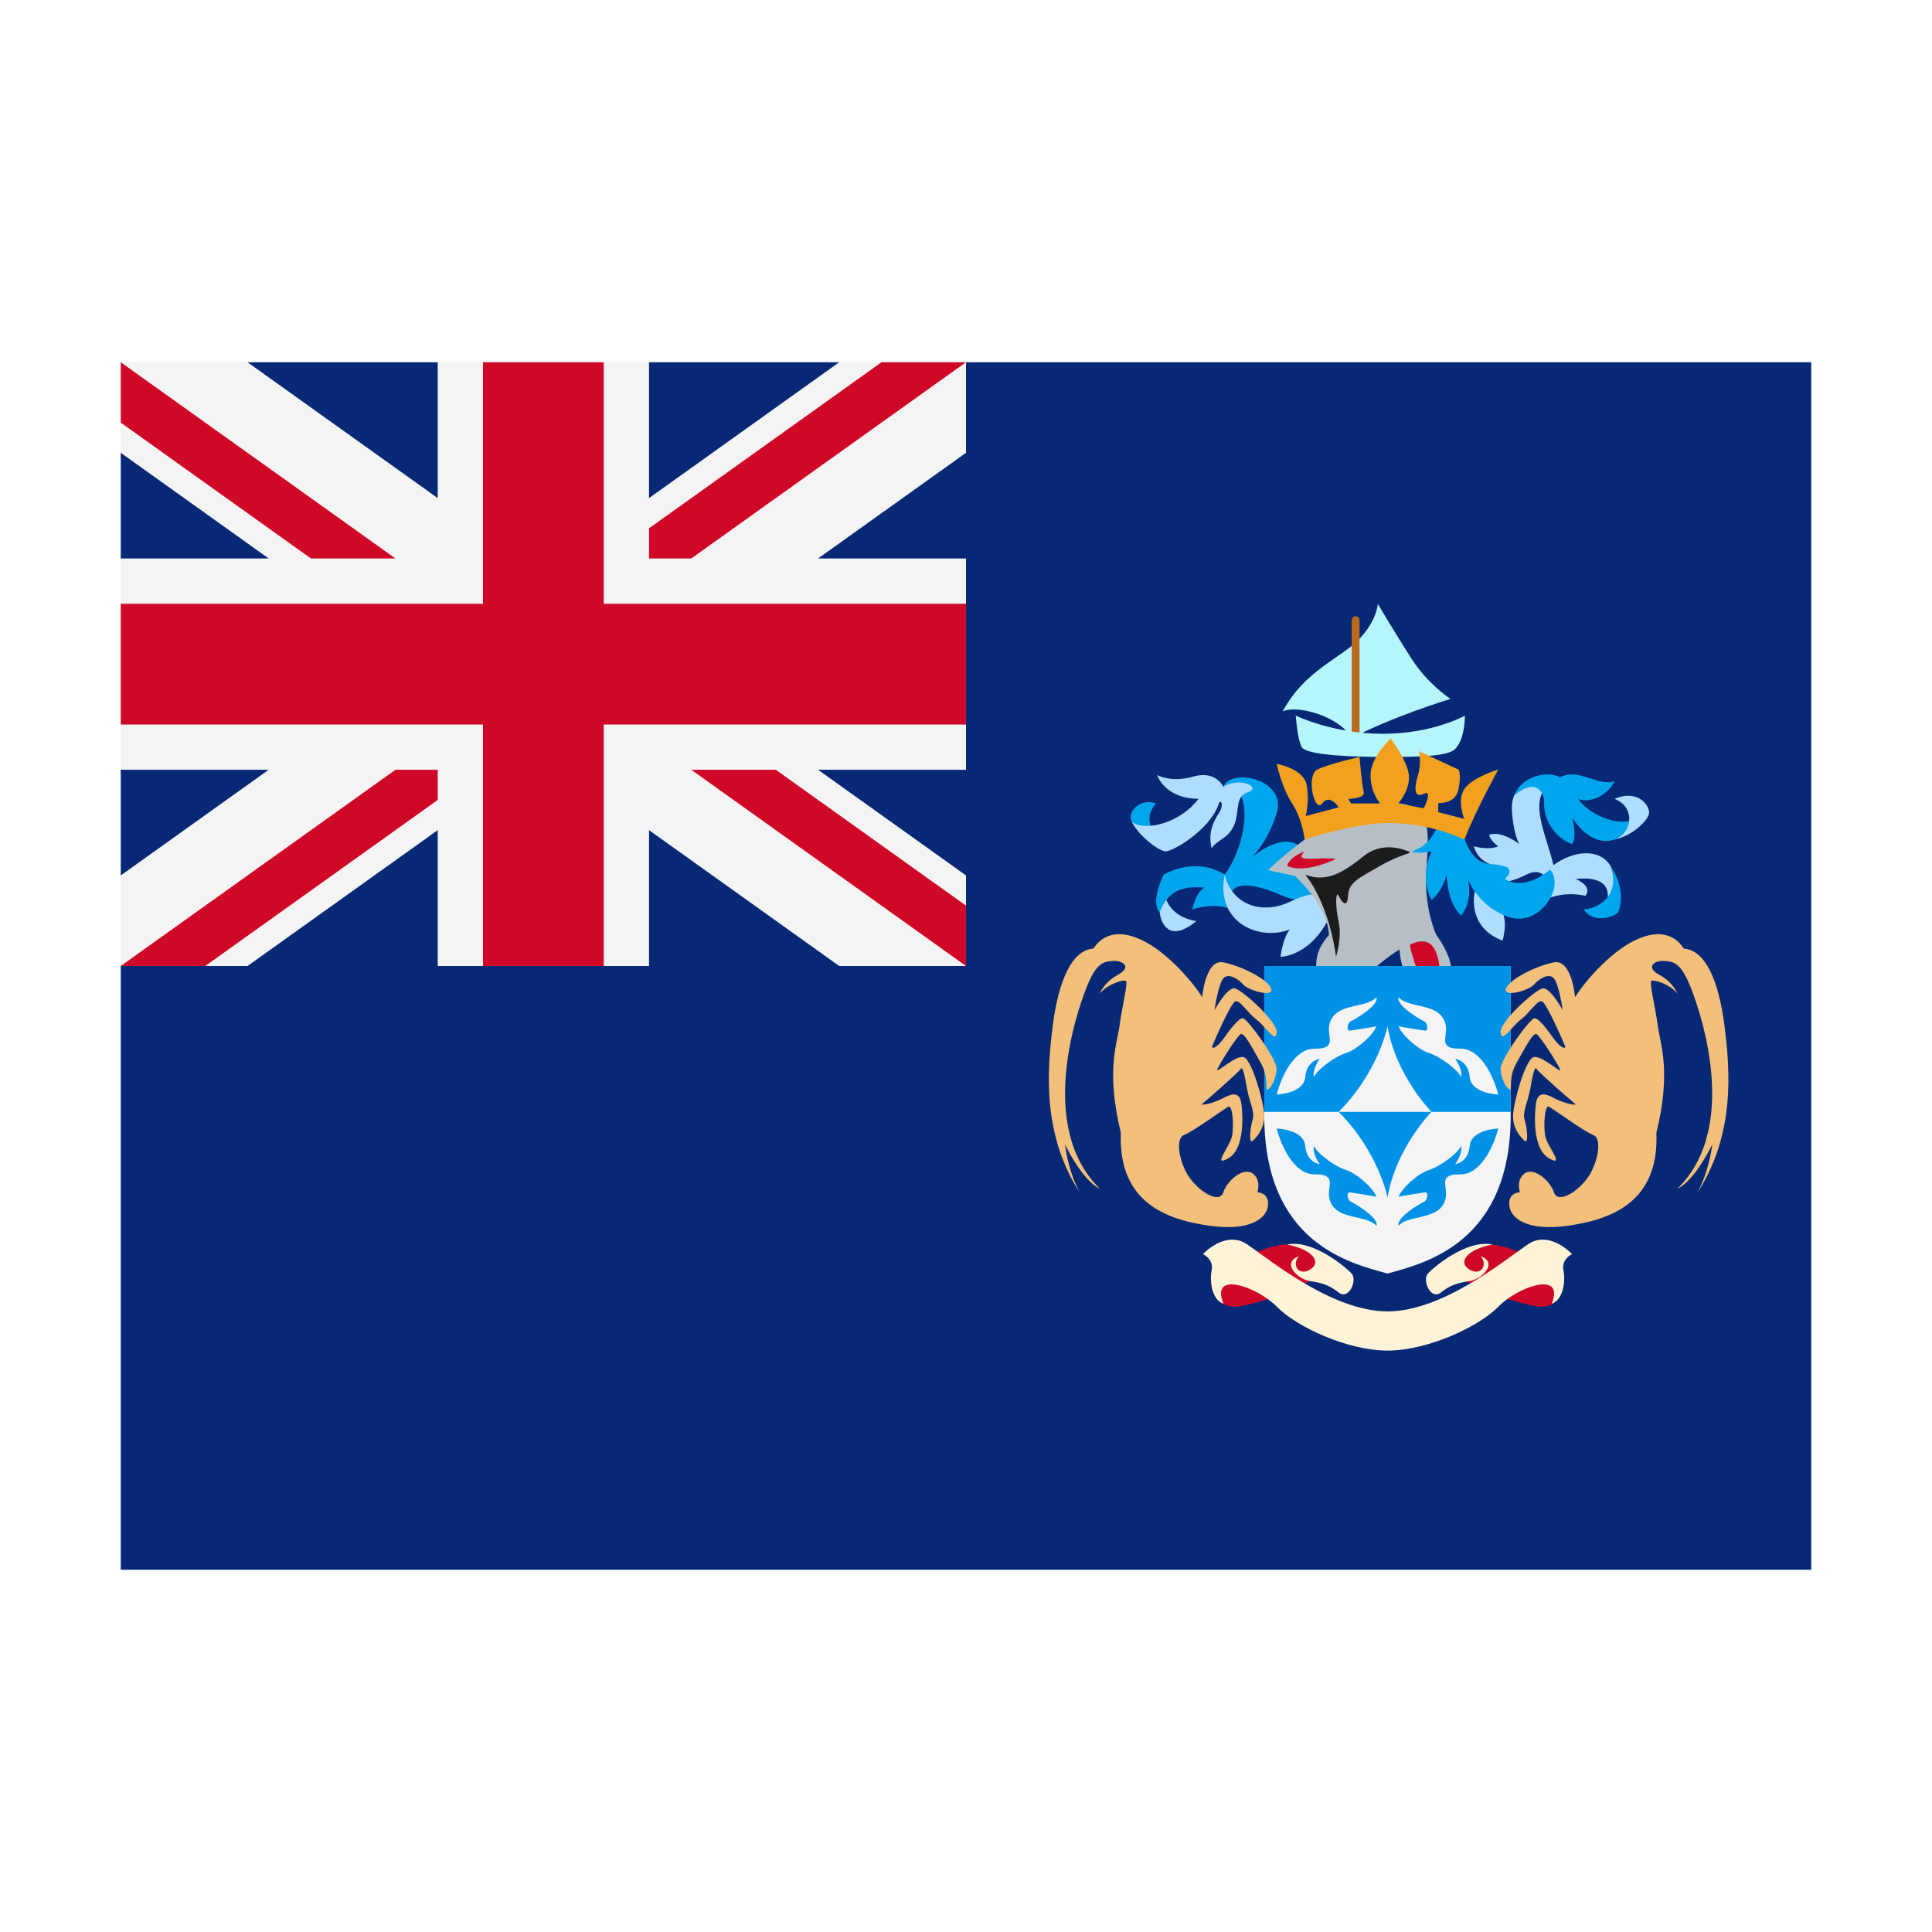 <svg width="32" height="32" viewBox="0 0 32 32" xmlns="http://www.w3.org/2000/svg">
  <polygon fill="#072975" points="16,6 30,6 30,26 2,26 2,16" />
  <polygon fill="#072975" points="4.1,6 7.25,6 9,7 10.75,6 13.9,6 16,7.5 16,9.25 15,11 16,12.75 16,14.5 13.9,16 10.75,16 9,15 7.25,16 4.1,16 2,14.5 2,12.75 3,11 2,9.25 2,7.5" />
  <polygon fill="#F4F4F4" points="16,6 15.3,6.25 14.6,6 13.9,6 10.75,8.25 10.75,6 10,6 9,6.5 8,6 7.25,6 7.25,8.25 4.1,6 2,6 2.25,6.5 2,7 2,7.5 4.45,9.25 2,9.25 2,10 2.5,11 2,12 2,12.75 4.45,12.75 2,14.5 2,16 2.7,15.75 3.4,16 4.1,16 7.25,13.75 7.25,16 8,16 9,15.5 10,16 10.75,16 10.75,13.75 13.9,16 16,16 15.75,15.5 16,15 16,14.5 13.55,12.75 16,12.75 16,12 15.5,11 16,10 16,9.25 13.55,9.25 16,7.5" />
  <path fill="#CF0828" d="M7.25,12.75h-0.7L2,16h1.4l3.85-2.75V12.75z M11.45,12.75L16,16v-1l-3.15-2.25H11.45z M10.75,9.25h0.7L16,6h-1.4l-3.85,2.75V9.25z M5.15,9.25L2,7V6l4.55,3.25H5.15z M16,12h-6v4H8v-4H2v-2h6V6h2v4h6V12z" />
  <path d="M22.376,12.234C22.268,11.925 21.559,11.661 21.246,11.781C21.607,11.108 22.205,10.903 22.507,10.591C22.809,10.278 22.821,10.002 22.821,10.002C22.821,10.002 23.097,10.47 23.374,10.903C23.651,11.336 24.025,11.576 24.025,11.576C24.025,11.576 23.049,11.87 22.376,12.234Z" fill="#b4f6fc" />
  <path d="M22.518,12.168C22.518,12.205 22.489,12.234 22.453,12.234C22.417,12.234 22.388,12.205 22.388,12.168L22.388,10.272C22.388,10.235 22.417,10.206 22.453,10.206C22.489,10.206 22.518,10.235 22.518,10.272L22.518,12.168Z" fill="#b76a1e" />
  <path d="M22.969,12.538C22.452,12.538 21.631,12.515 21.558,12.37C21.486,12.225 21.462,11.853 21.462,11.853C21.462,11.853 22.075,12.154 22.905,12.154C23.734,12.154 24.263,11.853 24.263,11.853C24.263,11.853 24.269,12.36 24.024,12.454C23.852,12.521 23.558,12.538 22.969,12.538Z" fill="#b4f6fc" />
  <path d="M19.275,14.702C19.178,14.942 19.166,15.255 19.347,15.387C19.527,15.519 19.815,15.255 19.815,15.255C19.815,15.255 19.299,15.207 19.275,14.702Z" fill="#aeddff" />
  <path d="M20.453,15.111C20.225,14.906 19.747,15.063 19.747,15.063C19.747,15.063 19.804,14.786 19.948,14.702C19.552,14.666 19.342,14.775 19.206,15.111C19.047,14.931 19.275,14.486 19.275,14.486C19.275,14.486 19.792,14.174 20.285,14.486C20.693,13.922 20.758,12.948 20.263,13.032C20.393,12.707 21.323,12.911 21.146,13.47C20.97,14.029 20.682,14.245 20.682,14.245C20.682,14.245 21.164,13.79 21.494,13.994C21.824,14.198 21.968,15.152 21.247,14.837C20.525,14.522 20.394,14.719 20.382,14.837C20.368,14.955 20.453,15.111 20.453,15.111Z" fill="#00a6ed" />
  <path d="M22.123,14.942C21.815,15.848 21.209,15.848 21.209,15.848C21.209,15.848 21.245,15.535 21.365,15.395C20.848,15.592 20.128,15.279 20.284,14.486C20.404,14.991 20.908,15.159 21.378,14.931C21.847,14.702 22.17,14.805 22.123,14.942Z" fill="#aeddff" />
  <path d="M18.746,13.608C18.658,13.465 18.868,13.212 19.149,13.308C18.962,13.512 19.048,13.716 19.149,13.861C19.251,14.005 18.842,13.765 18.746,13.608Z" fill="#00a6ed" />
  <path d="M20.657,12.983C20.428,12.911 20.262,13.031 20.262,13.031C20.262,13.031 20.14,12.755 19.767,12.862C19.394,12.97 19.166,12.837 19.166,12.837C19.166,12.837 19.286,13.226 19.852,13.231C19.503,13.679 18.914,13.764 18.745,13.608C18.842,13.824 19.178,14.088 19.298,14.101C19.418,14.113 20.052,13.739 20.188,13.308C20.212,13.232 20.284,13.319 20.188,13.469C20.092,13.62 20.008,13.788 20.068,14.052C20.155,13.906 20.344,13.896 20.44,13.668C20.536,13.439 20.452,13.199 20.656,13.127C20.862,13.055 20.657,12.983 20.657,12.983Z" fill="#aeddff" />
  <path d="M23.582,16.368C23.208,16.368 23.181,15.728 23.181,15.728C23.181,15.728 23.068,15.78 22.748,16.05C22.428,16.32 21.947,16.372 21.947,16.372C21.947,16.372 21.578,15.968 22.012,15.487C21.995,15.006 21.451,14.509 21.451,14.509L21.002,14.413C21.002,14.413 22.075,13.372 22.861,13.307C23.646,13.242 23.694,13.595 23.63,14.316C23.566,15.037 23.791,15.486 23.791,15.486C23.791,15.486 24.463,16.368 23.582,16.368Z" fill="#B6BFC6" />
  <path d="M21.607,14.102C21.523,14.198 21.526,14.233 21.765,14.222C22.004,14.209 22.128,14.224 22.128,14.224C22.128,14.224 21.632,14.484 21.318,14.341C21.366,14.185 21.607,14.102 21.607,14.102ZM23.35,15.652C23.35,15.652 23.674,15.447 23.794,15.796C23.914,16.145 23.778,16.181 23.618,16.193C23.458,16.205 23.35,15.652 23.35,15.652Z" fill="#cf0828" />
  <path d="M24.467,14.642C24.361,14.876 24.358,15.387 24.888,15.579C24.984,15.195 24.912,14.966 24.467,14.642ZM25.609,14.894C25.729,14.774 25.645,14.305 25.285,14.485C24.924,14.665 24.762,14.618 24.668,14.558C24.732,14.449 24.984,14.365 24.984,14.365C24.984,14.365 24.522,14.402 24.411,14.017C24.683,14.089 24.815,14.017 24.815,14.017C24.815,14.017 24.665,13.908 24.668,13.825C24.876,13.752 25.165,13.981 25.165,13.981C25.165,13.981 25.062,13.812 25.042,13.416C25.021,13.019 25.345,12.882 25.585,13.071C25.357,13.345 25.622,13.873 25.73,14.33C26.175,14.005 26.715,14.078 26.739,14.582C26.763,15.087 26.607,14.967 26.607,14.967C26.607,14.967 26.799,14.486 26.102,14.558C26.403,14.703 26.258,14.837 26.258,14.837C26.258,14.837 25.934,14.75 25.609,14.894Z" fill="#aeddff" />
  <path d="M24.036,13.596C23.722,13.561 23.842,13.946 23.385,14.102C23.494,14.149 23.711,14.102 23.711,14.102C23.711,14.102 23.495,14.498 23.711,14.906C23.902,14.75 23.962,14.485 23.962,14.485C23.962,14.485 23.962,14.946 24.202,15.166C24.413,14.895 24.311,14.557 24.311,14.557C24.311,14.557 24.458,14.969 24.925,15.166C25.392,15.362 25.705,14.93 25.742,14.702C25.778,14.473 25.669,14.405 25.669,14.405C25.669,14.405 25.275,14.774 24.925,14.558C25.08,14.413 25.014,14.334 24.668,14.308C24.323,14.282 24.238,13.801 24.203,13.741C24.167,13.68 24.036,13.596 24.036,13.596ZM25.078,13.181C25.212,12.827 25.669,12.769 25.837,12.876C26.149,12.707 26.478,13.043 26.741,12.935C26.631,13.188 26.306,13.312 26.138,13.232C26.342,13.524 26.885,13.72 27.087,13.543C27.289,13.367 27.152,13.772 26.741,13.906C26.33,14.041 26.042,13.543 26.042,13.543C26.042,13.543 26.125,13.852 26.042,13.982C25.729,13.872 25.567,13.545 25.576,13.308C25.585,13.07 25.39,12.897 25.078,13.181Z" fill="#00a6ed" />
  <path d="M26.741,13.906C27.063,13.836 27.304,13.571 27.315,13.469C27.328,13.368 27.152,13.058 26.741,13.232C27.099,13.368 27.032,13.808 26.741,13.906Z" fill="#aeddff" />
  <path d="M26.669,14.34C26.919,14.678 26.847,15.038 26.799,15.11C26.752,15.182 26.379,15.312 26.235,15.062C26.546,15.038 26.841,14.765 26.669,14.34Z" fill="#00a6ed" />
  <path d="M22.982,13.632C22.432,13.632 21.608,13.906 21.608,13.906C21.608,13.906 21.579,13.58 21.402,13.308C21.225,13.035 21.146,12.651 21.146,12.651C21.146,12.651 21.595,12.731 21.643,13.003C21.692,13.275 21.627,13.516 21.627,13.516L22.172,13.372C22.172,13.372 22.027,13.137 21.899,13.308C21.772,13.478 21.627,12.843 21.819,12.747C22.012,12.651 22.518,12.538 22.518,12.538C22.518,12.538 22.557,13.003 22.588,13.115C22.62,13.228 22.332,13.232 22.332,13.232L22.379,13.308L22.86,13.308C22.86,13.308 22.7,13.128 22.7,12.843C22.7,12.532 23.037,12.234 23.037,12.234C23.037,12.234 23.338,12.636 23.338,12.875C23.338,13.113 23.158,13.308 23.158,13.308L23.582,13.388C23.582,13.388 23.742,13.067 23.582,13.148C23.422,13.228 23.421,13.052 23.485,12.843C23.55,12.635 23.502,12.442 23.502,12.442L24.158,12.747C24.158,12.747 24.206,12.817 24.158,13.07C24.111,13.324 23.822,13.3 23.822,13.3L23.822,13.452L24.254,13.564C24.254,13.564 24.125,13.265 24.254,13.07C24.382,12.875 24.815,12.747 24.815,12.747C24.815,12.747 24.462,13.383 24.254,13.906C23.988,13.78 23.531,13.632 22.982,13.632Z" fill="#f1a11e" />
  <path d="M25.022,16L20.94,16L20.94,18.476C20.94,20.589 22.362,20.923 22.974,21.092L22.974,21.096L22.982,21.094L22.988,21.096L22.988,21.092C23.601,20.922 25.022,20.589 25.022,18.476L25.022,16Z" fill="#f4f4f4" />
  <path d="M22.172,18.416L20.94,18.416L20.94,16L25.022,16L25.022,18.416L23.71,18.416C23.71,18.416 23.118,17.815 22.982,16.998C22.982,16.998 22.833,17.754 22.172,18.416ZM23.71,18.416C23.71,18.416 23.118,19.017 22.982,19.834C22.982,19.834 22.833,19.077 22.172,18.416L23.71,18.416ZM22.797,16.998C22.688,17.022 22.436,17.058 22.365,17.07C22.293,17.082 22.317,16.938 22.377,16.914C22.437,16.889 22.845,16.649 22.798,16.517C22.653,16.685 22.232,16.625 22.076,16.842C21.92,17.058 22.112,17.251 21.972,17.335C21.832,17.418 21.692,17.286 21.463,17.515C21.235,17.743 21.147,18.128 21.147,18.128C21.147,18.128 21.595,18.115 21.619,17.839C21.643,17.562 21.859,17.538 21.859,17.538C21.859,17.538 21.727,17.718 21.765,17.839C21.802,17.731 22.1,17.502 22.292,17.442C22.485,17.382 22.752,17.131 22.797,16.998ZM23.165,16.998C23.211,17.131 23.478,17.382 23.67,17.442C23.862,17.502 24.16,17.731 24.198,17.839C24.235,17.718 24.103,17.538 24.103,17.538C24.103,17.538 24.319,17.562 24.343,17.839C24.367,18.115 24.815,18.128 24.815,18.128C24.815,18.128 24.728,17.743 24.499,17.515C24.271,17.286 24.13,17.418 23.99,17.335C23.85,17.251 24.042,17.058 23.886,16.842C23.73,16.625 23.309,16.685 23.165,16.517C23.117,16.649 23.525,16.889 23.585,16.914C23.645,16.938 23.669,17.082 23.598,17.07C23.526,17.058 23.274,17.022 23.165,16.998ZM22.797,19.822C22.688,19.798 22.436,19.762 22.365,19.75C22.293,19.738 22.317,19.882 22.377,19.906C22.437,19.931 22.845,20.171 22.798,20.303C22.653,20.135 22.232,20.195 22.076,19.978C21.92,19.762 22.112,19.569 21.972,19.485C21.832,19.402 21.692,19.534 21.463,19.305C21.235,19.077 21.147,18.692 21.147,18.692C21.147,18.692 21.595,18.705 21.619,18.981C21.643,19.258 21.859,19.282 21.859,19.282C21.859,19.282 21.727,19.101 21.765,18.981C21.802,19.089 22.1,19.318 22.292,19.378C22.485,19.438 22.752,19.689 22.797,19.822ZM23.165,19.822C23.211,19.689 23.478,19.438 23.67,19.378C23.862,19.318 24.16,19.089 24.198,18.981C24.235,19.101 24.103,19.282 24.103,19.282C24.103,19.282 24.319,19.258 24.343,18.981C24.367,18.705 24.815,18.692 24.815,18.692C24.815,18.692 24.728,19.077 24.499,19.305C24.271,19.534 24.13,19.402 23.99,19.485C23.85,19.569 24.042,19.762 23.886,19.978C23.73,20.195 23.309,20.135 23.165,20.303C23.117,20.171 23.525,19.931 23.585,19.906C23.645,19.882 23.669,19.738 23.598,19.75C23.526,19.762 23.274,19.798 23.165,19.822Z" fill="#0092e7" />
  <path d="M21.618,14.485C21.967,14.63 22.268,14.438 22.58,14.185C22.892,13.932 23.231,14.065 23.327,14.101C23.423,14.137 23.217,14.134 22.862,14.34C22.508,14.545 22.339,14.61 22.328,14.836C22.315,15.062 22.219,14.935 22.172,14.836C22.124,14.738 22.112,15.002 22.172,15.267C22.232,15.532 22.128,15.848 22.128,15.848C22.128,15.848 22.038,15.018 21.618,14.485Z" fill="#1c1c1c" />
  <path d="M18.217,16.457C18.217,16.457 18.277,16.277 18.518,16.145C18.758,16.012 18.59,15.905 18.434,15.916C18.278,15.928 18.158,15.94 17.989,16.373C17.821,16.805 17.184,18.681 18.218,19.69C17.917,19.545 17.641,18.957 17.641,18.957C17.641,18.957 17.677,19.354 17.881,19.75C17.268,18.788 17.34,17.767 17.436,16.998C17.532,16.228 17.761,15.735 18.109,15.712C18.398,15.279 18.926,15.503 19.323,15.848C19.72,16.192 19.912,16.517 19.912,16.517C19.912,16.517 19.965,15.88 20.263,15.94C20.562,16 20.994,16.216 21.054,16.372C21.114,16.528 20.682,16.408 20.597,16.312C20.513,16.216 20.349,16.108 20.263,16.204C20.177,16.3 20.116,16.733 20.116,16.733C20.116,16.733 20.329,16.336 20.457,16.372C20.585,16.408 21.166,16.925 21.146,17.105C21.126,17.285 20.97,17.009 20.813,16.889C20.657,16.769 20.534,16.552 20.457,16.588C20.38,16.625 20.104,17.262 20.08,17.322C20.056,17.382 20.145,17.369 20.262,17.207C20.38,17.045 20.512,16.865 20.585,16.865C20.657,16.865 21.155,17.55 21.146,17.706C21.137,17.862 21.063,18.007 21.002,18.043C20.94,18.079 21.029,17.864 20.885,17.611C20.742,17.358 20.609,17.093 20.548,17.129C20.488,17.165 20.212,17.598 20.164,17.706C20.116,17.815 20.476,17.454 20.608,17.514C20.741,17.574 20.935,18.258 20.94,18.475C20.945,18.693 20.815,18.836 20.748,18.896C20.681,18.956 20.706,18.68 20.748,18.548C20.789,18.415 20.693,18.247 20.657,18.043C20.621,17.838 20.585,17.646 20.548,17.706C20.512,17.766 19.959,18.247 19.912,18.283C19.864,18.319 20.085,18.283 20.262,18.187C20.44,18.091 20.536,18.103 20.561,18.283C20.585,18.463 20.621,19.028 20.345,19.185C20.068,19.341 20.368,18.992 20.405,18.824C20.441,18.655 20.417,18.295 20.345,18.331C20.272,18.367 19.768,18.739 19.612,18.799C19.455,18.859 19.539,19.268 19.695,19.496C19.852,19.725 20.192,19.953 20.262,19.748C20.332,19.544 20.598,19.328 20.748,19.436C20.897,19.545 20.825,19.748 20.825,19.748C20.825,19.748 21.022,19.748 21.002,19.965C20.982,20.181 20.705,20.397 20.032,20.302C19.358,20.206 18.517,19.941 18.565,18.763C18.313,17.729 18.505,17.285 18.542,16.996C18.578,16.708 18.686,16.283 18.65,16.249C18.614,16.216 18.338,16.301 18.217,16.457ZM27.783,16.457C27.783,16.457 27.723,16.277 27.482,16.145C27.242,16.012 27.41,15.905 27.566,15.916C27.722,15.928 27.842,15.94 28.011,16.373C28.179,16.805 28.816,18.681 27.782,19.69C28.083,19.545 28.359,18.957 28.359,18.957C28.359,18.957 28.323,19.354 28.119,19.75C28.732,18.788 28.66,17.767 28.564,16.998C28.468,16.228 28.239,15.735 27.891,15.712C27.602,15.279 27.074,15.503 26.677,15.848C26.28,16.192 26.088,16.517 26.088,16.517C26.088,16.517 26.035,15.88 25.737,15.94C25.438,16 25.006,16.216 24.946,16.372C24.886,16.528 25.318,16.408 25.403,16.312C25.487,16.216 25.651,16.108 25.737,16.204C25.823,16.3 25.884,16.733 25.884,16.733C25.884,16.733 25.671,16.336 25.543,16.372C25.415,16.408 24.834,16.925 24.855,17.105C24.875,17.285 25.031,17.009 25.188,16.889C25.344,16.769 25.467,16.552 25.544,16.588C25.621,16.625 25.897,17.262 25.921,17.322C25.945,17.382 25.856,17.369 25.738,17.207C25.621,17.045 25.488,16.865 25.416,16.865C25.344,16.865 24.845,17.55 24.854,17.706C24.863,17.862 24.937,18.007 24.999,18.043C25.061,18.079 24.972,17.864 25.115,17.611C25.259,17.358 25.392,17.093 25.452,17.129C25.512,17.165 25.789,17.598 25.837,17.706C25.885,17.815 25.525,17.454 25.392,17.514C25.26,17.574 25.066,18.258 25.061,18.475C25.055,18.693 25.186,18.836 25.253,18.896C25.32,18.956 25.295,18.68 25.253,18.548C25.212,18.415 25.308,18.247 25.344,18.043C25.38,17.838 25.416,17.646 25.452,17.706C25.488,17.766 26.042,18.247 26.089,18.283C26.137,18.319 25.916,18.283 25.738,18.187C25.561,18.091 25.465,18.103 25.44,18.283C25.416,18.463 25.38,19.028 25.656,19.185C25.932,19.341 25.632,18.992 25.596,18.824C25.56,18.655 25.584,18.295 25.656,18.331C25.728,18.367 26.233,18.739 26.389,18.799C26.545,18.859 26.462,19.268 26.305,19.496C26.149,19.725 25.808,19.953 25.738,19.748C25.668,19.544 25.402,19.328 25.253,19.436C25.104,19.545 25.175,19.748 25.175,19.748C25.175,19.748 24.978,19.748 24.999,19.965C25.019,20.181 25.296,20.397 25.969,20.302C26.642,20.205 27.484,19.941 27.435,18.763C27.688,17.729 27.495,17.285 27.459,16.996C27.423,16.708 27.315,16.283 27.351,16.249C27.386,16.216 27.663,16.301 27.783,16.457Z" fill="#f3c07b" />
  <path d="M20.188,21.228C20.287,20.884 21.126,20.568 21.39,20.615C21.655,20.663 22.135,20.855 21.858,21.096C21.582,21.336 20.993,21.541 20.596,21.625C20.2,21.709 20.116,21.481 20.188,21.228ZM25.79,21.228C25.692,20.884 24.852,20.568 24.588,20.615C24.324,20.663 23.843,20.855 24.12,21.096C24.396,21.336 24.985,21.541 25.382,21.625C25.778,21.709 25.862,21.481 25.79,21.228Z" fill="#cf0828" />
  <path d="M26.038,20.772C26.038,20.772 25.858,20.855 25.895,21.036C25.932,21.217 25.895,21.529 25.701,21.594C25.927,21.033 25.138,21.312 24.817,21.643C24.495,21.973 23.648,22.37 22.982,22.37C22.317,22.37 21.469,21.974 21.148,21.643C20.826,21.313 20.038,21.033 20.264,21.594C20.069,21.529 20.033,21.216 20.069,21.036C20.105,20.855 19.925,20.772 19.925,20.772C19.925,20.772 20.297,20.366 20.658,20.611C21.018,20.855 22.061,21.721 22.982,21.721C23.902,21.721 24.945,20.855 25.305,20.611C25.666,20.366 26.038,20.772 26.038,20.772ZM21.318,20.613C21.742,20.524 22.292,20.988 22.388,21.096C22.485,21.205 22.341,21.541 22.172,21.408C22.004,21.276 21.894,21.251 21.69,21.217C21.486,21.183 21.222,20.913 21.512,20.808C21.388,20.952 21.512,21.146 21.704,21.025C21.895,20.904 21.738,20.695 21.318,20.613ZM24.719,20.613C24.298,20.695 24.142,20.904 24.334,21.025C24.526,21.146 24.65,20.952 24.526,20.808C24.816,20.913 24.552,21.183 24.348,21.217C24.144,21.251 24.034,21.276 23.865,21.408C23.697,21.541 23.553,21.205 23.649,21.096C23.745,20.988 24.296,20.524 24.719,20.613Z" fill="#fff3d7" />
</svg>
